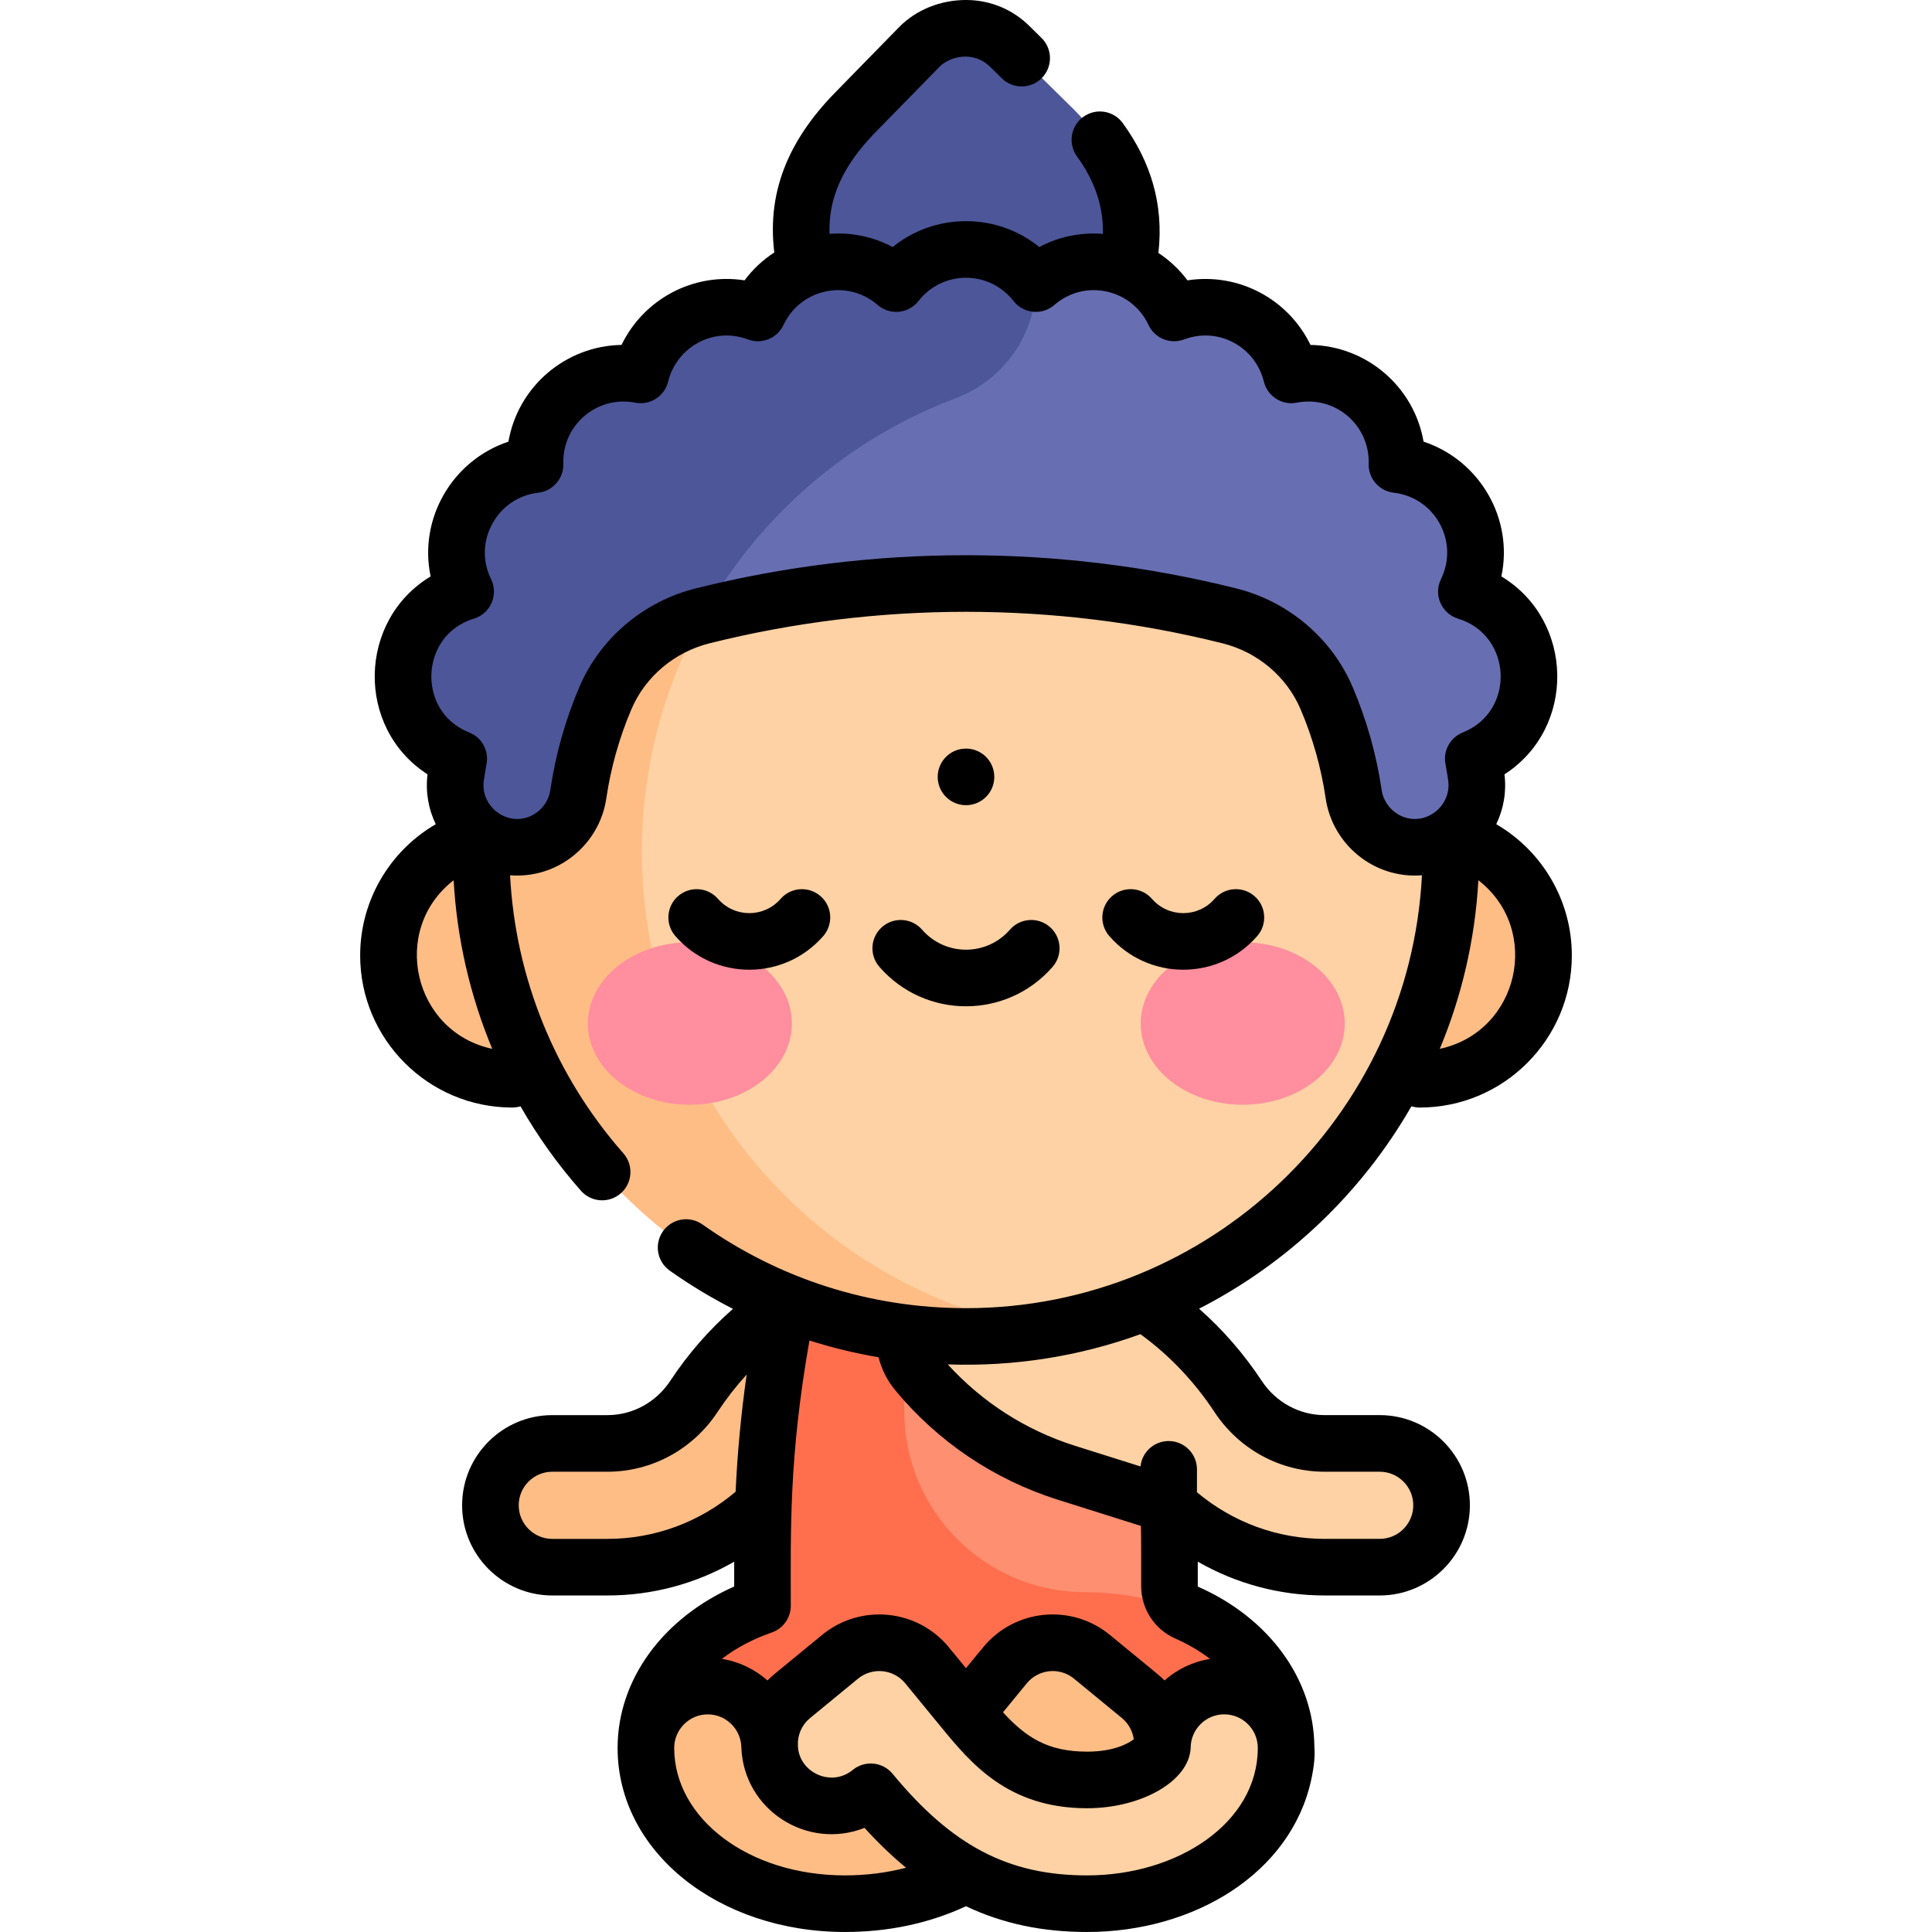 <svg id="Capa_1" enable-background="new 0 0 512 512" height="512" viewBox="0 0 512 512" width="512" xmlns="http://www.w3.org/2000/svg"><g><path d="m284.413 28.844-16.725-16.456c-3.213-3.259-7.292-4.888-11.688-4.888-4.395 0-9.107 1.629-12.319 4.888l-16.094 16.456c-7.678 7.648-15.316 18.835-15.316 30.701 0 28.777 21.306 45.921 43.729 45.921 18.569 0 34.423-11.579 40.766-27.907 2.837-7.304 2.964-12.912 2.964-18.014-.001-11.866-7.64-23.053-15.317-30.701z" fill="#4c5699"/><g><path d="m365.637 382.522h-14.611c-9.206 0-17.773-4.654-22.914-12.448-6.723-10.193-15.357-18.741-24.841-24.865h-80.721v53.632h87.156c11.057 10.427 25.811 16.479 41.32 16.479h14.611c9.057 0 16.399-7.342 16.399-16.398s-7.343-16.4-16.399-16.4z" fill="#fed2a4"/><path d="m208.752 345.208c-9.733 6.371-18.236 14.816-24.864 24.864-5.142 7.796-13.708 12.449-22.914 12.449h-14.611c-9.057 0-16.399 7.342-16.399 16.398s7.342 16.399 16.399 16.399h14.611c20.262 0 39.062-10.164 50.292-27.188z" fill="#ffbd86"/></g><g><path d="m309.706 398.84-27.06-8.531c-17.302-5.456-32.386-16.34-43.015-31.042h-17.081v84.363h87.371v-32.799c0-4.013-.079-8.144-.215-11.991z" fill="#ff8f71"/><path d="m287.648 421.955c-26.515-.001-48.018-21.496-48.018-48.012v-14.676c-4.637-5.563-8.497-13.803-10.831-24.654-7.212 2.586-13.957 6.2-20.047 10.595-4.243 21.329-6.683 41.948-6.683 65.624v.001 14.708c-18.375 6.386-30.898 20.675-30.898 37.683l169.657.002c0-22.88-22.688-41.271-53.18-41.271z" fill="#ff6f4d"/></g><g><path d="m376.256 220.417h-240.512c-18.113 0-32.797 14.684-32.797 32.797 0 18.114 14.684 32.797 32.797 32.797h240.512c18.113 0 32.797-14.683 32.797-32.797 0-18.113-14.684-32.797-32.797-32.797z" fill="#ffbd86"/><path d="m277.29 99.023h-24.537c-16.313 0-31.721 7.497-41.788 20.334l-83.42 106.366 83.42 106.366c10.067 12.836 25.475 20.327 41.788 20.327h24.537c9.008-1.506 17.714-3.935 25.98-7.207 47.594-18.841 81.184-65.261 81.184-119.486.001-63.692-46.352-116.556-107.164-126.7z" fill="#fed2a4"/><path d="m170.127 225.723c0-63.69 46.355-116.555 107.163-126.7-6.926-1.156-14.037-1.756-21.291-1.756-70.942 0-128.454 57.511-128.454 128.456 0 70.942 57.512 128.454 128.454 128.454 7.254 0 14.365-.606 21.291-1.761-60.808-10.145-107.163-63.005-107.163-126.693z" fill="#ffbd86"/></g><g><path d="m223.919 504.498c-29.578 0-52.747-18.131-52.747-41.273 0-9.057 7.342-16.397 16.399-16.397 9.051 0 16.391 7.349 16.4 16.398.223 2.058 6.615 8.475 19.949 8.475 17.458 0 25.345-9.6 32.973-18.885 2.894-3.523 9.406-11.465 9.406-11.465 5.713-6.967 16.046-8.059 23.091-2.273l12.688 10.425c4.235 3.481 6.278 8.64 5.955 13.722-.21 3.314-1.427 6.597-3.696 9.358-5.749 6.998-16.083 8.009-23.081 2.26l-.01-.009c-9.085 11.01-25.558 29.664-57.327 29.664z" fill="#ffbd86"/><path d="m288.081 504.5c-31.772 0-48.244-18.657-57.327-29.663l-.01.009c-6.998 5.75-17.331 4.737-23.081-2.26-2.27-2.762-3.483-6.046-3.693-9.36-.323-5.083 1.717-10.24 5.952-13.721l12.688-10.425c7.031-5.775 17.37-4.705 23.091 2.273.001 0 6.512 7.942 9.408 11.467 7.626 9.283 15.514 18.883 32.972 18.883 13.353 0 19.745-6.428 19.951-8.477 0-9.058 7.342-16.409 16.399-16.409s16.398 7.353 16.398 16.41c0 23.142-23.17 41.273-52.748 41.273z" fill="#fed2a4"/></g><g><path d="m405.227 179.259c0-10.586-7.001-19.533-16.624-22.476 1.529-3.119 2.412-6.613 2.412-10.321 0-12.068-9.098-21.999-20.807-23.339.007-.239.036-.472.036-.713 0-12.981-10.523-23.505-23.505-23.505-1.546 0-3.055.159-4.518.444-2.504-10.288-11.754-17.936-22.813-17.936-2.908 0-5.68.553-8.251 1.518-3.752-7.994-11.851-13.544-21.267-13.544-5.891 0-11.262 2.183-15.387 5.764h-44.414l-43.729 43.729v44.288c45.503-11.365 93.919-11.36 139.488.049 11.467 2.871 21.052 10.873 25.696 21.743 3.436 8.043 5.886 16.609 7.198 25.545 1.054 7.178 6.839 12.913 14.028 13.886 10.751 1.432 20.005-7.939 18.431-18.671-.228-1.558-.488-3.105-.77-4.645 8.666-3.46 14.796-11.915 14.796-21.816z" fill="#676fb2"/><path d="m253.197 105.565c12.736-4.797 21.307-16.803 21.307-30.412-4.302-5.497-10.982-9.043-18.504-9.043-7.521 0-14.201 3.546-18.503 9.043-4.125-3.581-9.496-5.764-15.387-5.764-9.415 0-17.515 5.549-21.266 13.544-2.571-.965-5.343-1.518-8.251-1.518-11.059 0-20.309 7.648-22.813 17.936-1.463-.285-2.971-.444-4.518-.444-12.981 0-23.505 10.523-23.505 23.505 0 .241.029.474.036.713-11.709 1.34-20.807 11.271-20.807 23.339 0 3.708.882 7.202 2.412 10.321-9.623 2.943-16.624 11.889-16.624 22.476 0 9.901 6.13 18.355 14.795 21.818-.281 1.541-.542 3.09-.77 4.648-1.573 10.731 7.681 20.1 18.431 18.669 7.189-.974 12.974-6.709 14.027-13.886 1.312-8.936 3.762-17.502 7.199-25.547 4.562-10.679 14.043-18.88 25.904-21.791 14.699-26.293 38.33-46.872 66.837-57.607z" fill="#4c5699"/></g><g fill="#ff8e9e"><ellipse cx="182.821" cy="271.242" rx="27.03" ry="21.526"/><ellipse cx="329.334" cy="271.242" rx="27.03" ry="21.526"/></g><g><path d="m374.04 293.178c.7.217 1.444.333 2.216.333 22.22 0 40.297-18.077 40.297-40.297 0-14.598-7.863-27.714-20.032-34.792 1.964-4.057 2.742-8.607 2.179-13.209 19.127-12.361 18.456-40.849-.821-52.453 3.25-15.263-5.668-30.76-20.618-35.719-2.532-14.625-15.176-25.394-29.968-25.629-5.897-12.188-19.063-19.217-32.608-17.116-2.138-2.868-4.742-5.313-7.696-7.262 1.443-12.831-1.964-24.058-9.425-34.384-2.427-3.358-7.116-4.112-10.472-1.688-3.357 2.426-4.113 7.114-1.687 10.472 4.549 6.297 7.025 12.953 6.889 20.554-5.881-.477-11.695.731-16.86 3.479-5.451-4.414-12.25-6.856-19.433-6.856-7.185 0-13.984 2.442-19.436 6.856-5.125-2.726-10.89-3.938-16.726-3.491-.411-11.221 5.145-19.952 13.109-27.886l16.074-16.435c2.548-2.585 8.826-4.416 13.405.081l3.067 3.018c2.954 2.905 7.701 2.866 10.606-.086 2.905-2.953 2.867-7.701-.086-10.606l-3.031-2.982c-4.522-4.567-10.551-7.08-16.983-7.08-6.761 0-13.198 2.596-17.681 7.144l-16.026 16.387c-12.468 12.422-19.195 26.239-17.099 43.375-3.03 1.968-5.696 4.459-7.88 7.389-13.69-2.123-26.768 5.065-32.606 17.116-14.78.237-27.436 10.995-29.969 25.633-14.88 4.948-23.859 20.426-20.616 35.715-19.278 11.606-19.954 40.09-.823 52.454-.564 4.602.214 9.152 2.179 13.209-12.168 7.077-20.032 20.194-20.032 34.792 0 22.22 18.077 40.297 40.297 40.297.763 0 1.5-.114 2.193-.326 4.535 7.926 9.887 15.427 16.009 22.374 2.74 3.109 7.479 3.407 10.586.669s3.407-7.478.669-10.585c-18.09-20.53-28.622-46.489-30.025-73.682 12.779.993 23.723-8.247 25.501-20.362 1.197-8.152 3.443-16.123 6.676-23.69 3.691-8.64 11.464-15.164 20.824-17.461 44.429-11.097 91.405-11.08 135.849.048 9.242 2.314 16.951 8.824 20.621 17.414 3.232 7.565 5.478 15.536 6.675 23.688 1.782 12.143 12.764 21.362 25.508 20.365-3.258 63.806-56.209 114.715-120.831 114.715-25.206 0-49.355-7.671-69.839-22.183-3.379-2.394-8.06-1.596-10.455 1.784s-1.596 8.062 1.784 10.456c5.371 3.805 10.973 7.173 16.754 10.13-6.312 5.535-11.885 11.907-16.616 19.079-3.75 5.685-9.975 9.079-16.653 9.079h-14.611c-13.178 0-23.898 10.721-23.898 23.898s10.721 23.898 23.898 23.898h14.611c11.923 0 23.45-3.117 33.595-8.955v6.58c-18.937 8.396-30.897 24.725-30.897 42.78 0 27.524 26.711 48.773 60.248 48.773 11.545 0 22.314-2.298 32.076-6.824 9.77 4.631 20.302 6.826 32.086 6.826 28.397 0 53.938-15.535 59.375-40.206.894-4.052 1.04-6.852.871-8.795-.001-.088-.007-.175-.009-.263-.214-17.78-11.986-33.938-30.842-42.254-.023-.01-.056-.054-.056-.115v-6.509c10.163 5.841 21.696 8.961 33.606 8.961h14.61c13.178 0 23.898-10.721 23.898-23.898s-10.721-23.898-23.898-23.898h-14.61c-6.679 0-12.904-3.394-16.654-9.077-4.71-7.142-10.344-13.606-16.609-19.123 23.548-12.052 43.144-30.765 56.276-53.644zm7.515-15.226c5.799-13.882 9.36-28.934 10.228-44.681 16.914 13.144 10.757 40.192-10.228 44.681zm-261.336-44.681c.859 15.46 4.344 30.558 10.226 44.681-20.937-4.478-27.172-31.514-10.226-44.681zm253.558-16.31c-3.847-.521-7.049-3.692-7.614-7.543-1.385-9.43-3.982-18.648-7.722-27.402-5.502-12.878-17.006-22.625-30.771-26.071-23.453-5.872-47.567-8.807-71.682-8.807-24.033 0-48.066 2.917-71.416 8.749-13.886 3.407-25.479 13.175-31.014 26.129-3.74 8.754-6.338 17.975-7.723 27.404-.565 3.85-3.767 7.021-7.597 7.54-5.768.775-10.878-4.302-10.021-10.146.203-1.382.44-2.817.728-4.387.642-3.511-1.28-6.988-4.595-8.313-7.743-3.094-10.258-10.045-10.029-15.518.229-5.481 3.309-12.206 11.268-14.641 4.41-1.349 6.573-6.331 4.541-10.474-2.31-4.711-2.187-10.06.338-14.676 2.535-4.635 6.973-7.635 12.176-8.23 3.874-.443 6.762-3.78 6.644-7.677-.311-10.323 8.972-18.151 19.056-16.186 3.932.767 7.773-1.695 8.721-5.588 2.186-8.976 11.806-14.675 21.141-11.17 3.661 1.375 7.764-.295 9.426-3.835 2.156-4.594 6.234-7.83 11.19-8.879 4.925-1.042 9.939.261 13.757 3.576 3.247 2.819 8.185 2.329 10.823-1.041 3.066-3.918 7.659-6.166 12.599-6.166 4.938 0 9.529 2.247 12.596 6.166 2.623 3.351 7.555 3.878 10.823 1.041 3.817-3.313 8.827-4.617 13.744-3.576 4.965 1.051 9.049 4.287 11.204 8.878 1.662 3.541 5.763 5.212 9.426 3.835 4.354-1.633 8.997-1.346 13.074.811 4.044 2.139 6.985 5.915 8.067 10.36.948 3.893 4.791 6.356 8.722 5.587 10.103-1.964 19.367 5.877 19.055 16.185-.117 3.897 2.771 7.234 6.645 7.678 10.948 1.254 17.387 12.967 12.515 22.905-2.031 4.141.127 9.125 4.54 10.475 14.372 4.396 15.266 24.553 1.24 30.159-3.314 1.324-5.236 4.801-4.595 8.312.286 1.564.523 2.999.727 4.385.853 5.832-4.241 10.919-10.007 10.151zm-212.803 190.858h-14.611c-4.907 0-8.898-3.992-8.898-8.898s3.992-8.898 8.898-8.898h14.611c11.735 0 22.642-5.914 29.175-15.82 2.339-3.546 4.922-6.858 7.725-9.935-1.504 10.52-2.453 20.714-2.93 31.052-9.511 8.077-21.461 12.499-33.97 12.499zm62.945 89.179c-25.607 0-45.248-15.116-45.248-33.773 0-4.905 3.992-8.896 8.898-8.896 4.872 0 8.842 3.947 8.896 8.816.65 16.539 17.47 27.243 32.647 21.261 3.605 3.974 7.262 7.485 11 10.563-5.12 1.334-10.525 2.029-16.193 2.029zm109.409-33.772c0 19.805-21.143 33.774-45.247 33.774-20.82 0-35.753-7.804-51.542-26.936-2.636-3.194-7.365-3.635-10.555-1.014-5.737 4.714-14.34.628-14.529-6.433-.139-2.847 1.029-5.51 3.23-7.318l12.687-10.424c3.818-3.134 9.422-2.559 12.532 1.232.004.006.009.011.014.017l9.397 11.455c7.911 9.634 17.757 21.623 38.768 21.623 14.406 0 27.09-7.202 27.453-16.016.022-4.894 4.003-8.869 8.896-8.869 4.904 0 8.895 3.996 8.896 8.909zm-67.524-9.448 6.283-7.657c.003-.005.007-.01.011-.015 3.069-3.742 8.667-4.407 12.53-1.233l12.688 10.426c1.732 1.423 2.836 3.449 3.148 5.635-1.549 1.16-5.334 3.27-12.382 3.27-10.489-.001-16.253-3.857-22.278-10.426zm54.885-14.143c-4.589.726-8.746 2.749-12.078 5.701-1.239-1.249-.569-.637-14.462-12.053-10.227-8.398-25.279-6.897-33.651 3.314l.024.02c-.645.71-1.316 1.555-4.523 5.464-3.233-3.941-3.891-4.771-4.522-5.464l.024-.02c-8.361-10.197-23.414-11.718-33.652-3.312-13.905 11.425-13.231 10.812-14.462 12.053-3.335-2.953-7.493-4.992-12.084-5.716 3.72-2.856 8.169-5.238 13.228-6.996 3.016-1.048 5.038-3.891 5.038-7.084 0-19.571-.555-39.059 4.943-70.301 5.977 1.912 12.094 3.385 18.31 4.45.807 3.184 2.304 6.18 4.422 8.737 11.311 13.66 26.231 23.699 43.147 29.034l21.965 6.925c.043 2.175.065 4.347.065 6.443v9.536c0 5.995 3.534 11.428 9.003 13.84 3.453 1.524 6.555 3.353 9.265 5.429zm1.162-65.431c6.534 9.905 17.441 15.818 29.175 15.818h14.61c4.906 0 8.898 3.992 8.898 8.898s-3.992 8.898-8.898 8.898h-14.61c-12.414 0-24.302-4.372-33.821-12.355v-6.07c0-4.143-3.358-7.5-7.5-7.5-3.883 0-7.076 2.95-7.461 6.731l-17.344-5.467c-13.003-4.101-24.589-11.531-33.726-21.572 17.593.61 34.758-2.106 51.042-8.008 7.535 5.436 14.276 12.502 19.635 20.627z"/><circle cx="256" cy="205.885" r="7.5"/><path d="m218.175 248.065c2.721-3.122 2.396-7.86-.727-10.581-3.124-2.721-7.861-2.396-10.582.728-4.392 5.04-12.196 5.035-16.584 0-2.722-3.123-7.459-3.448-10.582-.728-3.123 2.721-3.448 7.459-.727 10.581 10.371 11.902 28.842 11.89 39.202 0z"/><path d="m333.181 248.065c2.722-3.123 2.396-7.86-.728-10.581-3.122-2.721-7.86-2.396-10.582.728-4.392 5.04-12.195 5.035-16.583 0-2.721-3.123-7.459-3.448-10.582-.728-3.123 2.721-3.448 7.459-.727 10.581 10.371 11.902 28.843 11.89 39.202 0z"/><path d="m244.36 246.375c-2.721-3.122-7.458-3.447-10.582-.727-3.123 2.722-3.448 7.459-.727 10.582 12.145 13.935 33.765 13.92 45.896 0 2.721-3.123 2.396-7.86-.727-10.582-3.124-2.722-7.86-2.396-10.582.727-6.165 7.075-17.118 7.067-23.278 0z"/></g></g></svg>